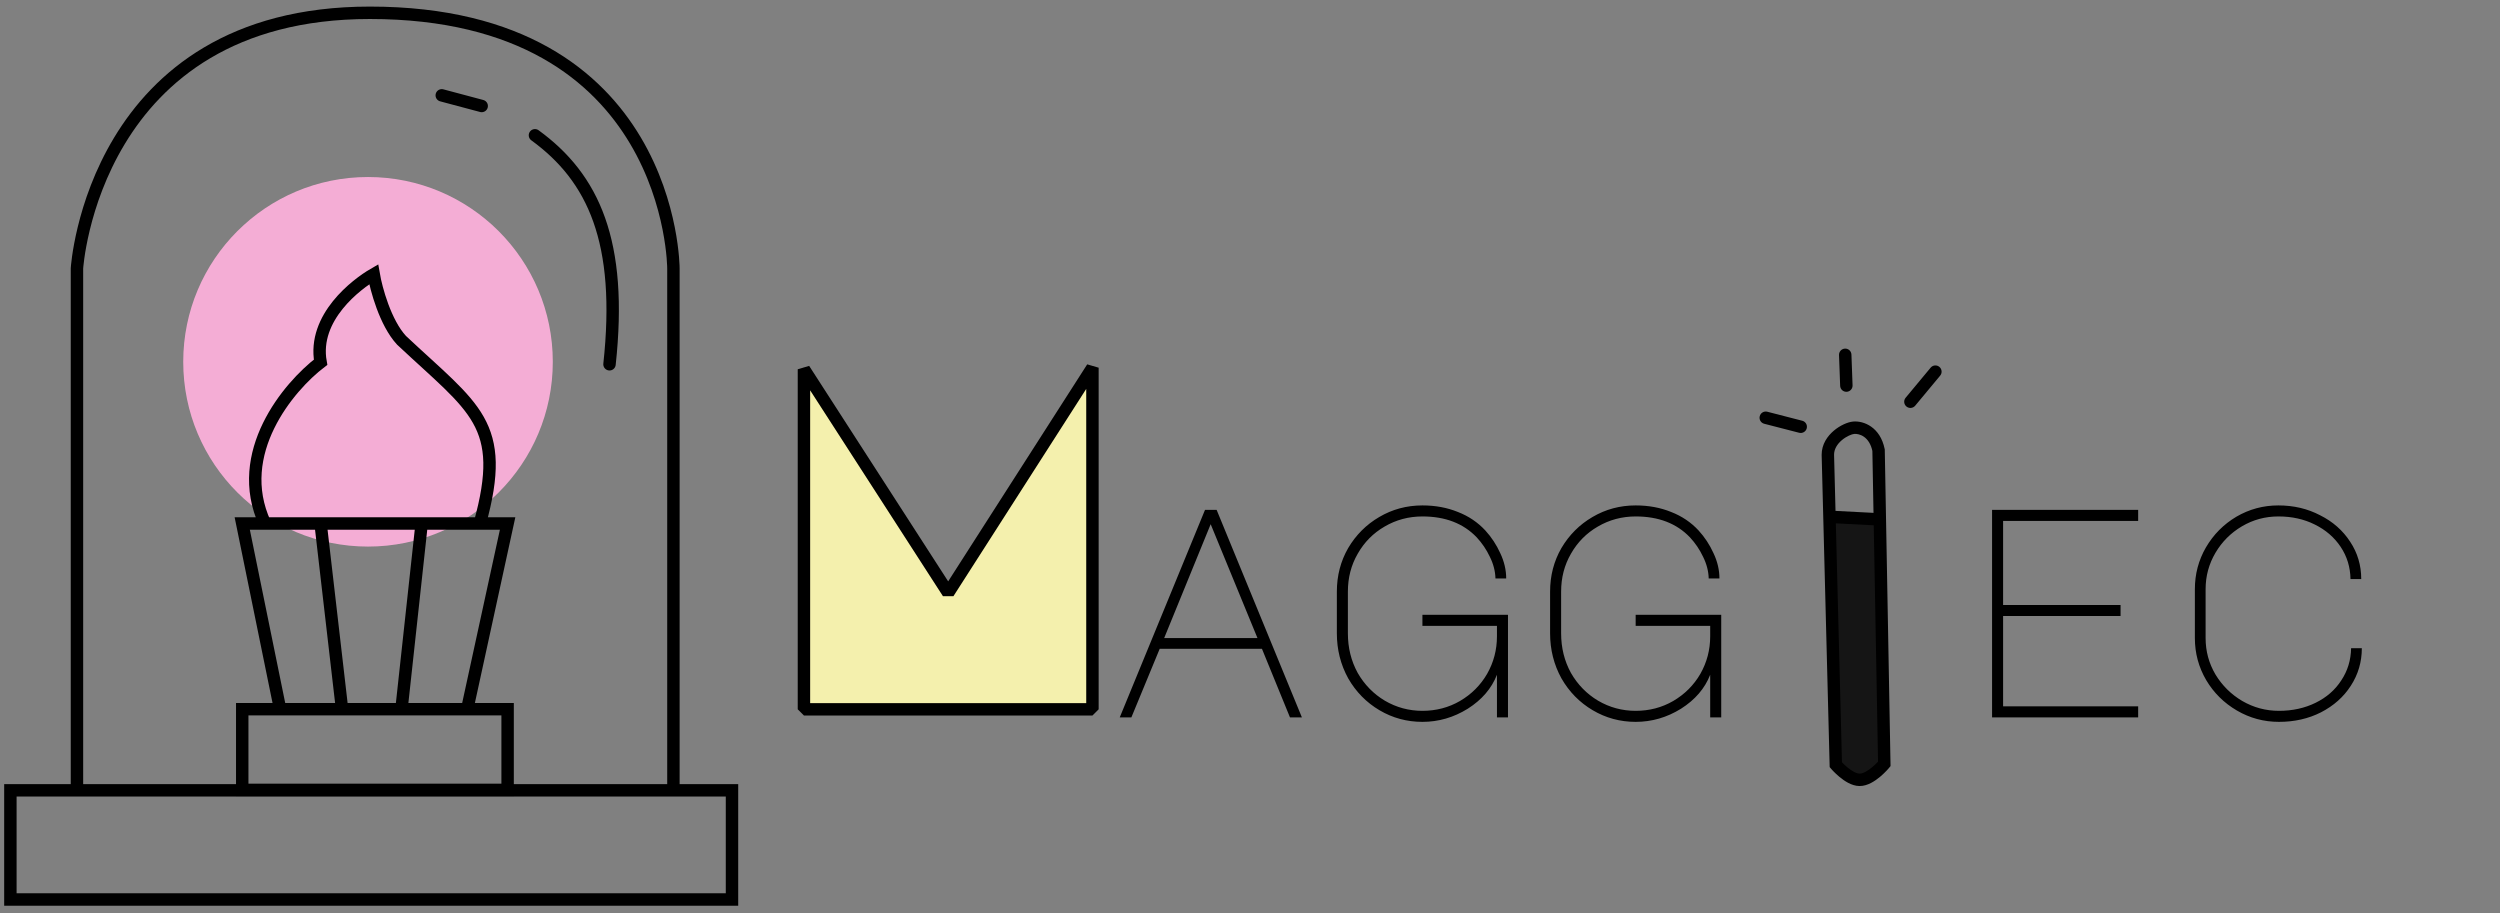 <svg width="805" height="294" viewBox="0 0 805 294" fill="none" xmlns="http://www.w3.org/2000/svg">
<rect x="0" y="0" width="805" height="294" fill="#808080" stroke="none"/>
<path d="M388.013 164.184H391.757L419.213 231H415.373L406.349 208.92H373.421L364.301 231H360.557L388.013 164.184ZM374.861 205.464H404.909L389.837 168.792L374.861 205.464ZM482.019 217.272C480.291 221.688 477.155 225.336 472.611 228.216C468.067 231.032 463.203 232.44 458.019 232.44C453.027 232.44 448.419 231.192 444.195 228.696C439.971 226.2 436.611 222.776 434.115 218.424C431.683 214.008 430.467 209.176 430.467 203.928V190.488C430.467 185.368 431.683 180.696 434.115 176.472C436.611 172.248 439.939 168.92 444.099 166.488C448.323 163.992 452.963 162.744 458.019 162.744C462.179 162.744 465.987 163.448 469.443 164.856C472.899 166.2 475.843 168.184 478.275 170.808C480.259 172.984 481.859 175.416 483.075 178.104C484.355 180.792 484.995 183.512 484.995 186.264H481.539C481.475 183.896 480.867 181.56 479.715 179.256C478.627 176.952 477.219 174.872 475.491 173.016C471.203 168.536 465.379 166.296 458.019 166.296C453.603 166.296 449.539 167.384 445.827 169.56C442.179 171.672 439.299 174.584 437.187 178.296C435.075 181.944 434.019 186.008 434.019 190.488V203.928C434.019 208.6 435.075 212.856 437.187 216.696C439.363 220.472 442.275 223.448 445.923 225.624C449.635 227.8 453.667 228.888 458.019 228.888C462.435 228.888 466.467 227.832 470.115 225.72C473.827 223.544 476.739 220.632 478.851 216.984C480.963 213.272 482.019 209.24 482.019 204.888V201.528H458.019V197.976H485.571V231H482.019V217.272ZM550.682 217.272C548.954 221.688 545.818 225.336 541.274 228.216C536.73 231.032 531.866 232.44 526.682 232.44C521.69 232.44 517.082 231.192 512.858 228.696C508.634 226.2 505.274 222.776 502.778 218.424C500.346 214.008 499.13 209.176 499.13 203.928V190.488C499.13 185.368 500.346 180.696 502.778 176.472C505.274 172.248 508.602 168.92 512.762 166.488C516.986 163.992 521.626 162.744 526.682 162.744C530.842 162.744 534.65 163.448 538.106 164.856C541.562 166.2 544.506 168.184 546.938 170.808C548.922 172.984 550.522 175.416 551.738 178.104C553.018 180.792 553.658 183.512 553.658 186.264H550.202C550.138 183.896 549.53 181.56 548.378 179.256C547.29 176.952 545.882 174.872 544.154 173.016C539.866 168.536 534.042 166.296 526.682 166.296C522.266 166.296 518.202 167.384 514.49 169.56C510.842 171.672 507.962 174.584 505.85 178.296C503.738 181.944 502.682 186.008 502.682 190.488V203.928C502.682 208.6 503.738 212.856 505.85 216.696C508.026 220.472 510.938 223.448 514.586 225.624C518.298 227.8 522.33 228.888 526.682 228.888C531.098 228.888 535.13 227.832 538.778 225.72C542.49 223.544 545.402 220.632 547.514 216.984C549.626 213.272 550.682 209.24 550.682 204.888V201.528H526.682V197.976H554.234V231H550.682V217.272ZM641.447 164.184H688.487V167.736H644.999V194.808H682.823V198.36H644.999V227.448H688.487V231H641.447V164.184ZM710.205 205.464C710.205 209.688 711.261 213.592 713.373 217.176C715.549 220.76 718.429 223.608 722.013 225.72C725.661 227.832 729.597 228.888 733.821 228.888C738.173 228.888 742.109 228.024 745.629 226.296C749.149 224.568 751.901 222.168 753.885 219.096C755.933 216.024 756.989 212.568 757.053 208.728H760.509C760.509 213.144 759.325 217.176 756.957 220.824C754.653 224.408 751.453 227.256 747.357 229.368C743.325 231.416 738.813 232.44 733.821 232.44C728.957 232.44 724.445 231.224 720.285 228.792C716.125 226.36 712.829 223.096 710.397 219C707.965 214.84 706.749 210.328 706.749 205.464V189.72C706.749 184.856 707.933 180.376 710.301 176.28C712.733 172.12 715.997 168.824 720.093 166.392C724.253 163.96 728.765 162.744 733.629 162.744C738.557 162.744 743.037 163.8 747.069 165.912C751.165 167.96 754.397 170.808 756.765 174.456C759.133 178.04 760.317 182.04 760.317 186.456H756.861C756.797 182.616 755.741 179.16 753.693 176.088C751.645 173.016 748.861 170.616 745.341 168.888C741.885 167.16 737.981 166.296 733.629 166.296C729.405 166.296 725.501 167.352 721.917 169.464C718.333 171.576 715.485 174.424 713.373 178.008C711.261 181.592 710.205 185.496 710.205 189.72V205.464Z" fill="black"/>
<path d="M351.418 228.357H258.268V118.398L305.273 190.89L351.418 118.398V228.357Z" fill="#F4F0AD"/>
<path d="M258.869 118.898V228.398H351.766V118.398L305.317 190.898L258.869 118.898Z" stroke="black" stroke-width="4" stroke-linejoin="bevel"/>
<path d="M606.166 168.481L606.744 245.813C598.214 254.476 592.777 248.672 591.124 244.686L589.705 165.661L606.166 168.481Z" fill="#151515"/>
<path d="M606.741 245.977L608.284 247.25L608.754 246.68L608.741 245.941L606.741 245.977ZM604.9 144.966L606.9 144.929L606.897 144.746L606.86 144.567L604.9 144.966ZM588.572 146.45L586.572 146.456L586.572 146.478L586.572 146.501L588.572 146.45ZM591.134 246.246L589.135 246.297L589.153 247.004L589.611 247.542L591.134 246.246ZM598.768 251.105L598.793 249.105L598.793 249.105L598.768 251.105ZM613.613 128.078C612.907 128.928 613.023 130.189 613.872 130.895C614.722 131.6 615.983 131.484 616.689 130.635L613.613 128.078ZM624.738 120.95C625.444 120.1 625.327 118.839 624.478 118.133C623.628 117.427 622.367 117.544 621.661 118.393L624.738 120.95ZM592.528 124.234C592.568 125.338 593.496 126.2 594.6 126.16C595.704 126.12 596.566 125.192 596.525 124.088L592.528 124.234ZM596.163 114.177C596.122 113.073 595.195 112.211 594.091 112.251C592.987 112.292 592.125 113.219 592.166 114.323L596.163 114.177ZM579.333 139.354C580.403 139.629 581.493 138.986 581.769 137.916C582.045 136.847 581.401 135.756 580.332 135.48L579.333 139.354ZM569.072 132.577C568.002 132.302 566.911 132.945 566.636 134.015C566.36 135.084 567.003 136.175 568.073 136.451L569.072 132.577ZM605.307 167.248L607.306 167.211L605.307 167.248ZM589.084 166.409L587.085 166.46L587.085 166.46L589.084 166.409ZM591.134 246.246C589.611 247.542 589.611 247.543 589.612 247.543C589.612 247.543 589.612 247.543 589.612 247.544C589.613 247.544 589.613 247.545 589.614 247.546C589.615 247.547 589.617 247.549 589.619 247.551C589.622 247.555 589.626 247.56 589.632 247.566C589.643 247.579 589.658 247.596 589.676 247.617C589.714 247.66 589.766 247.719 589.833 247.793C589.966 247.941 590.157 248.147 590.396 248.393C590.871 248.882 591.549 249.538 592.353 250.202C593.153 250.861 594.115 251.558 595.162 252.102C596.194 252.638 597.43 253.088 598.743 253.105L598.793 249.105C598.339 249.099 597.737 248.931 597.006 248.552C596.29 248.18 595.566 247.666 594.898 247.116C594.236 246.57 593.668 246.02 593.264 245.604C593.063 245.398 592.906 245.228 592.801 245.112C592.749 245.054 592.71 245.01 592.685 244.982C592.673 244.968 592.665 244.958 592.66 244.953C592.657 244.95 592.656 244.948 592.655 244.947C592.655 244.947 592.655 244.947 592.655 244.947C592.655 244.947 592.656 244.948 592.656 244.948C592.656 244.948 592.656 244.948 592.656 244.948C592.656 244.949 592.657 244.949 591.134 246.246ZM598.743 253.105C600.121 253.122 601.417 252.659 602.497 252.098C603.592 251.529 604.598 250.789 605.43 250.089C606.269 249.383 606.974 248.682 607.469 248.159C607.717 247.897 607.916 247.676 608.054 247.518C608.123 247.439 608.178 247.376 608.217 247.33C608.236 247.307 608.251 247.289 608.262 247.276C608.268 247.269 608.273 247.263 608.276 247.259C608.278 247.257 608.279 247.255 608.281 247.254C608.281 247.253 608.282 247.252 608.282 247.252C608.283 247.251 608.283 247.251 608.283 247.251C608.283 247.251 608.284 247.25 606.741 245.977C605.199 244.704 605.199 244.703 605.199 244.703C605.2 244.703 605.2 244.703 605.2 244.703C605.2 244.702 605.2 244.702 605.2 244.702C605.201 244.702 605.201 244.702 605.2 244.702C605.2 244.703 605.198 244.705 605.195 244.708C605.19 244.714 605.181 244.725 605.168 244.74C605.143 244.77 605.102 244.818 605.047 244.88C604.938 245.005 604.773 245.188 604.563 245.41C604.141 245.856 603.547 246.446 602.855 247.028C602.157 247.615 601.4 248.16 600.653 248.549C599.891 248.945 599.266 249.111 598.793 249.105L598.743 253.105ZM616.689 130.635L624.738 120.95L621.661 118.393L613.613 128.078L616.689 130.635ZM596.525 124.088L596.163 114.177L592.166 114.323L592.528 124.234L596.525 124.088ZM580.332 135.48L569.072 132.577L568.073 136.451L579.333 139.354L580.332 135.48ZM606.86 144.567C605.423 137.498 600.096 135.431 596.687 135.741L597.049 139.725C598.615 139.582 601.946 140.472 602.941 145.364L606.86 144.567ZM596.687 135.741C594.929 135.901 592.477 136.997 590.488 138.681C588.456 140.402 586.561 143.036 586.572 146.456L590.572 146.443C590.566 144.614 591.574 143.003 593.073 141.734C594.614 140.429 596.318 139.791 597.049 139.725L596.687 135.741ZM608.741 245.941L607.306 167.211L603.307 167.284L604.742 246.013L608.741 245.941ZM607.306 167.211L606.9 144.929L602.901 145.002L603.307 167.284L607.306 167.211ZM586.572 146.501L587.085 166.46L591.084 166.357L590.571 146.398L586.572 146.501ZM587.085 166.46L589.135 246.297L593.133 246.194L591.084 166.357L587.085 166.46ZM605.41 165.25L589.187 164.411L588.981 168.406L605.203 169.245L605.41 165.25Z" fill="black"/>
<circle cx="118.5" cy="116.5" r="59.5" fill="#F4ADD5"/>
<path d="M90.207 228.367H78V254.332H163.451V228.367H150.43M90.207 228.367L78 168.568H85.324M90.207 228.367H110.146M150.43 228.367L163.451 168.568H154.499M150.43 228.367H129.271M154.499 168.568C163.451 136.308 152.709 131.588 129.271 109.557C124.062 103.891 121.132 93.033 120.319 88.312C114.893 91.46 100.624 102.16 103.228 116.638C92.92 124.506 74.907 145.908 85.324 168.568M154.499 168.568H135.781M85.324 168.568H103.228M110.146 228.367L103.228 168.568M110.146 228.367H129.271M103.228 168.568H135.781M129.271 228.367L135.781 168.568" stroke="black" stroke-width="4"/>
<path d="M24.78 86.43C24.78 86.43 29.924 4.119 119.095 4.119C216.84 4.119 216.84 86.43 216.84 86.43L216.84 254.482L24.78 254.482L24.78 86.43ZM3.345 289.636L235.703 289.636L235.703 254.482L3.345 254.482L3.345 289.636Z" stroke="black" stroke-width="4"/>
<path d="M172.254 43.56C191.117 57.278 200.549 77.856 196.262 117.297" stroke="black" stroke-width="4" stroke-linecap="round"/>
<path d="M142.245 30.699L155.106 34.128" stroke="black" stroke-width="4" stroke-linecap="round"/>
</svg>

